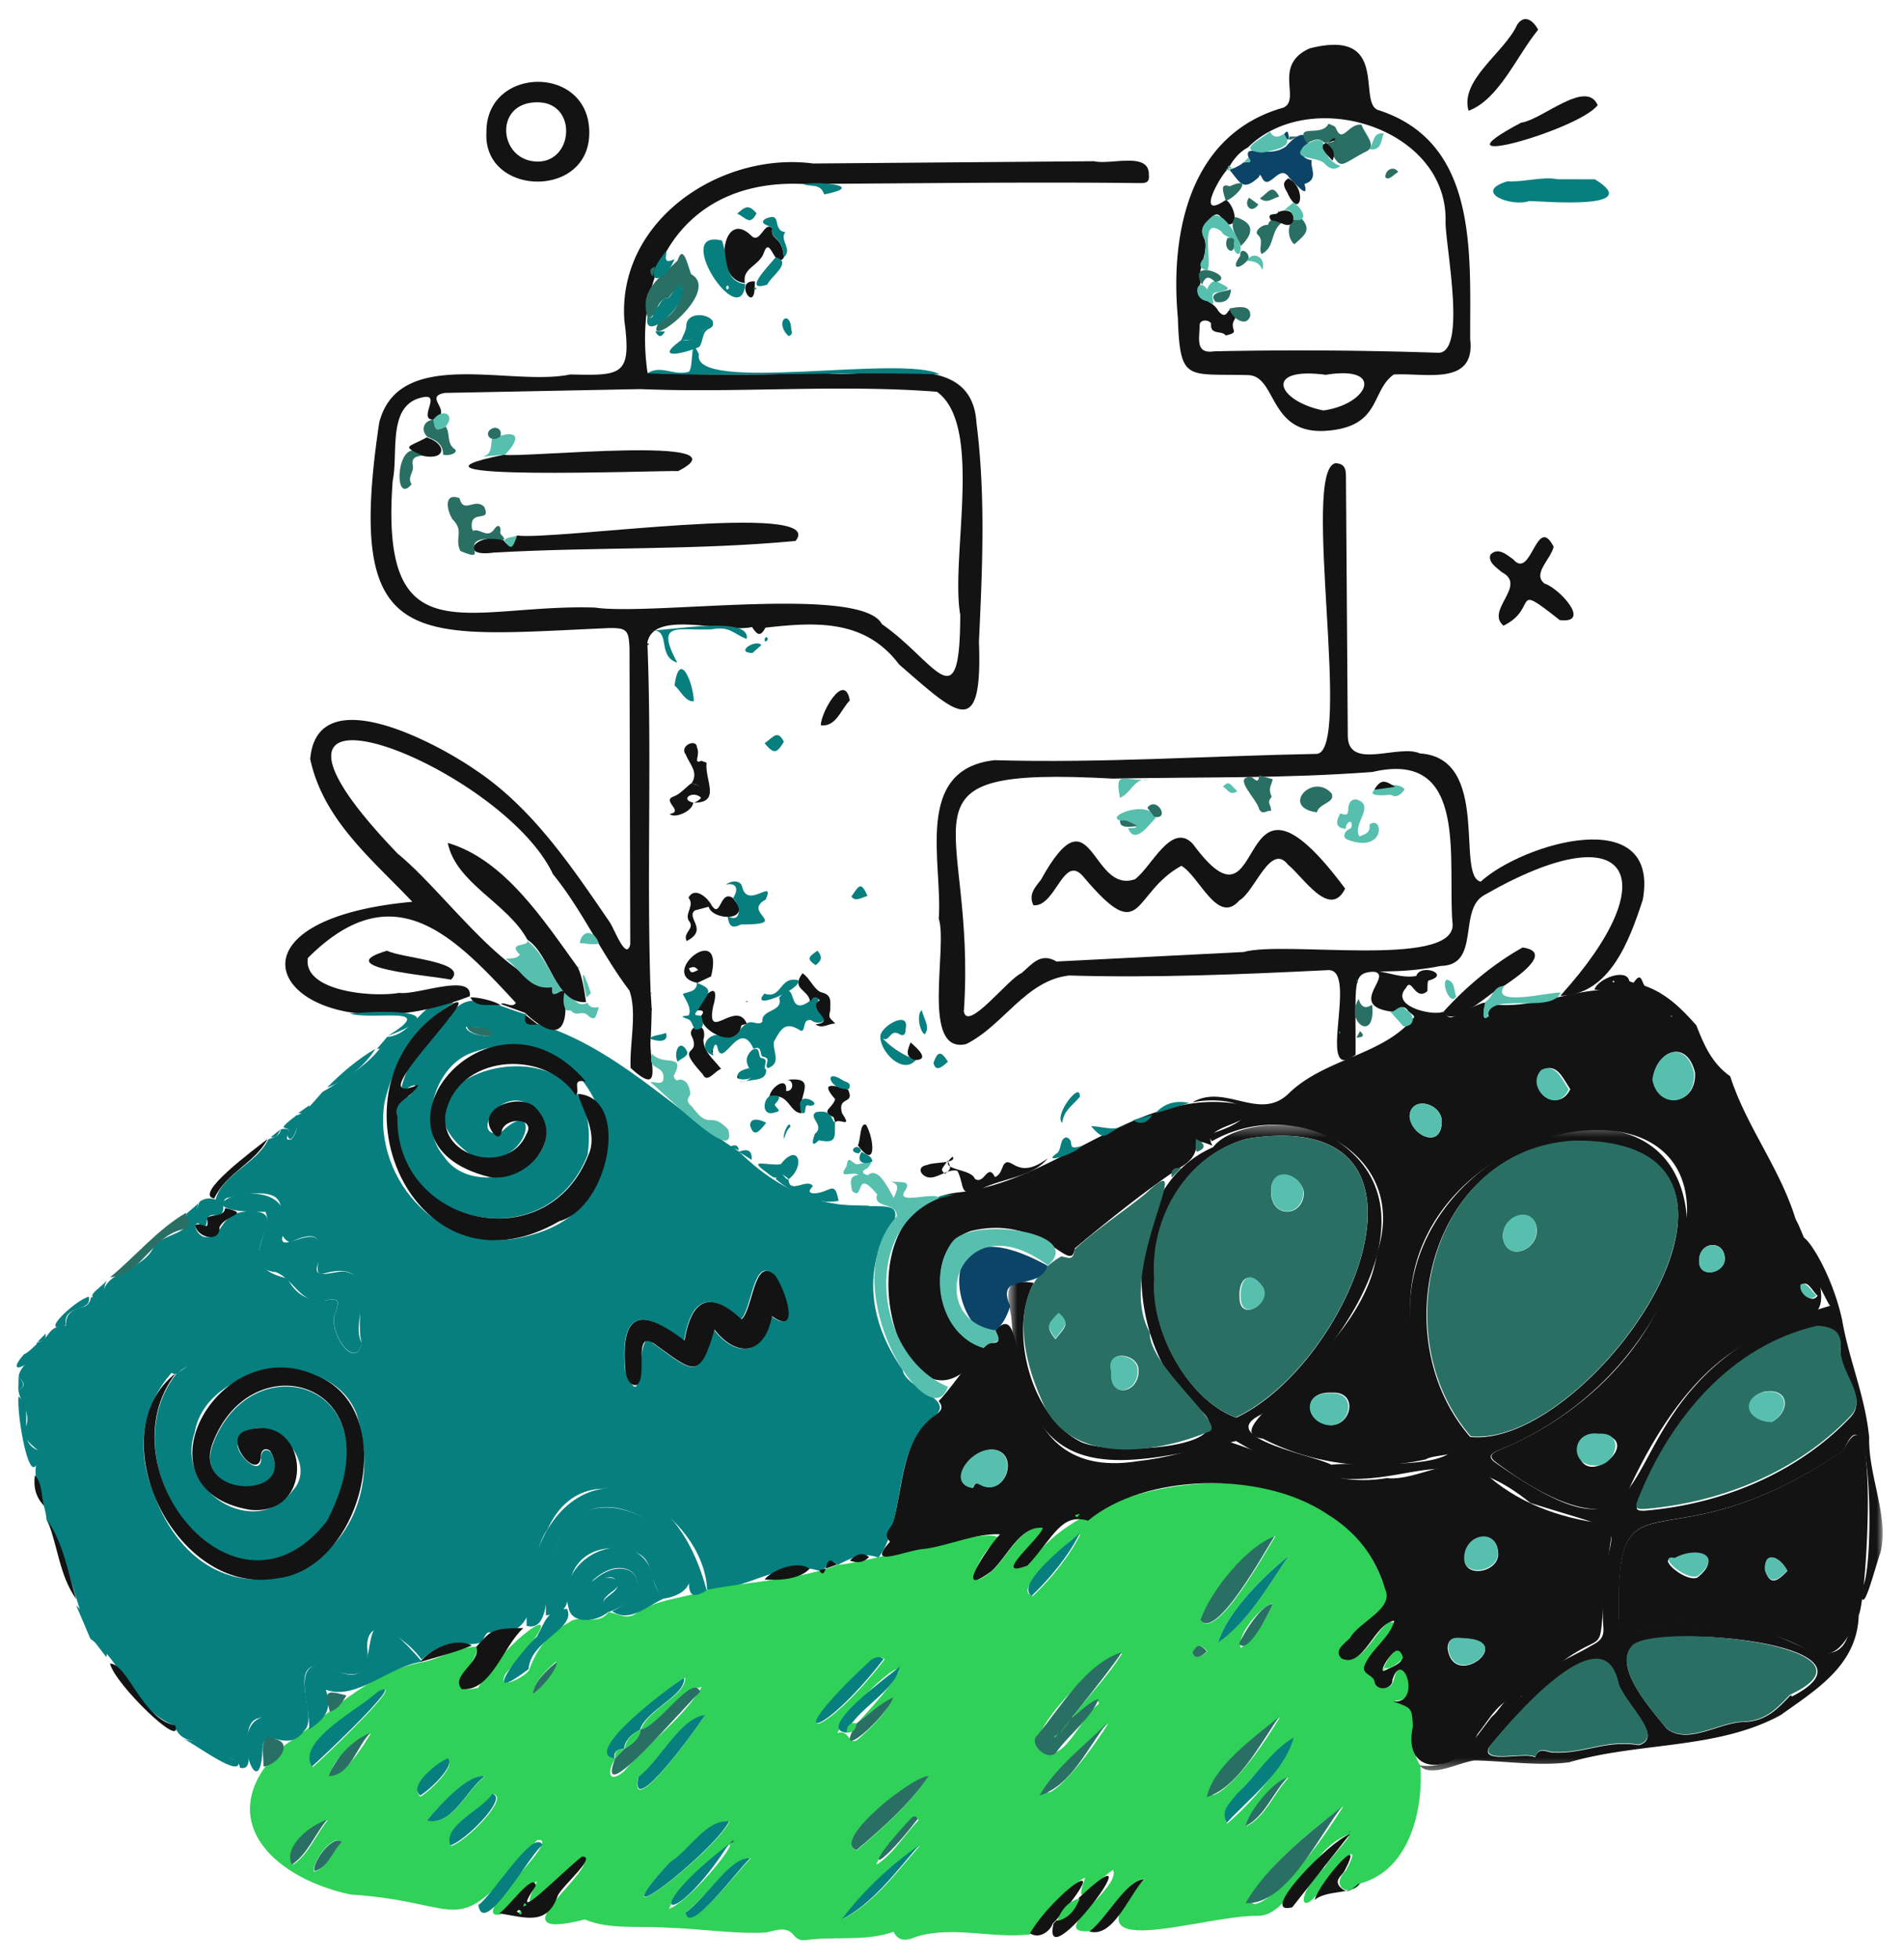 <svg xmlns="http://www.w3.org/2000/svg" width="175" height="180" fill="none" xmlns:v="https://vecta.io/nano"><style><![CDATA[.B{fill:#2a6f64}.C{fill:#57bfae}.D{fill:#077f7f}.E{fill:#131313}.F{fill:#141313}.G{fill:#30d158}.H{fill:#0c4468}]]></style><path d="M42.825 94.32c-.031.608 1.83 1.067 2.411.731-.427-.9-1.595-.518-2.411-.731zm28.05 26.594c2.697 1.948 1.182-2.575.263-3.788-1.936-1.799-1.984 3.13-3.051 4.08-2.937-2.759-4.588-1.845-5.218 1.955-3.991-3.067-5.877-2.648-5.418 2.726 2.031 5.092.749-4.459 2.559-2.49 3.623 2.608 4.234 3.585 5.598-1.248 2.146 2.755 4.631 2.232 5.267-1.235zm-47.404-9.615c3.463.305-2.935 4.878 2.941 6.142.791 1.523 1.957 2.177 3.68 1.992 1.012-.108 1.085-.005.803 1.042-.969 1.526 1.66 5.627 2.364 2.962-.823-2.751 1.624-7.899-3.552-6.425-1.704.517 1.797-5.234-3.051-2.873-2.516-1.069 2.181-5.883-5.597-4.121-1.113.089.144 1.788-1.361 1.607-1.274-.069-.15 1.791-1.479.748-.653.119.094 1.357.741 1.272 1.771.101.926-2.585 4.511-2.346zm-7.278 14.926c8.112-5.361-6.626-.497-2.124 10.853 5.334 14.821 23.116 7.16 18.719-7.16-2.53-6.461-13.878-4.571-14.9 1.716-1.847 5.261 5.547 9.97 9.017 5.299 2.783-2.986-3.272-8.187-5.048-4.391-.301.99 2.111 3.268 2.155 1.454-.081-.663.407-1 .856-.599 2.493 4.375-7.043 4.458-5.348-.594 3.543-9.767 17.268-5.703 10.541 7.056-8.302 10.629-20.689-4.841-13.859-13.647l-.009.013zm-14.481.304c.05-1.16 1.68-1.753 1.678-3.2 1.131-.073.849-1.578 2.693-1.558-.106-1.323.928-1.504 1.773-1.777.98-.677-.211-1.126 1.6-.599-.25-2.605 3.235-2.459 4.513-4.534.658-1.392 2.422-1.251 3.32-2.357-.653-1.598.661-.495 1.028-2.057.394-.36.969-.444 1.498-.237.602-2.343 3.808-3.305 4.852-5.545.544-.207 1-.246 1.158-.928 1.69-.297-.203 1.151.931.941.612-.617.602-1.373.503-2.179.992-.424 1.565-1.294 2.379-2.183 2.087-1.233 4.932-2.852 5.922-5.053 2.619-.141 3.518-4.171 6.169-3.125-3.408 1.894-5.543 5.444-6.393 9.165-1.131 7.28 5.588 14.226 12.979 12.286 13.021-3.01 6.918-21.351-5.064-16.83-3.4 1.31-4.833 6.727-2.469 9.455 2.858 4.389 12.283.734 8.482-4.305-3.121-2.846-6.231 2.807-3.261 2.155 4.148-4.001 2.427 4.189-2.762 2.014-9.925-7.332 12.743-13.851 10.767.023-3.819 9.709-17.796 6.431-17.567-3.478-.071-.683-.069-1.671 1.103-1.907 1.309-1.103.584-1.462-.762-.221.477-2.973 2.455-5.008 4.548-7.001 1.378-2.9 4.409-1.04 7.022-.305-.277 1.083.505.883 1.107.883 6.971 2.099 12.368 7.751 18.464 11.727 10.048 9.88 17.992.256 12.668 9.666-.953 3.68.206 7.31 2.362 10.363.3 1.757 4.598 2.574 3.132 4.111-4.295 2.963-2.67 9.591-5.339 13.153-1.458-.502-2.364-.032-3.768.682-1.108-1.065-.635.551-1.752.512-3.402-1.028-6.5 1.817-10.23 1.78-.289-6.974-11.011-13.744-14.683-5.542-2.482 3.379.522 10.208-5.406 9.442-.272.051-.45.614-.671.942-1.882.497-3.159-.621-5.487 1.555-.959-1.441-4.968-4.755-5.009-1.152.395 2.836-1.5 2.966-3.575 1.85-4.289-1.101-.666 4.828-2.25 5.849-8.373-4.26-3.325 4.021-5.863 3.387-.102-1.063-1.415-.543-1.556-1.709-1.393-.911-3.857-.17-4.44-2.141-3.941-1.597-4.817-6.017-7.727-7.969-1.511-3.567-2.093-7.559-4.043-10.934-.133-1.825-1.545-3.91-.813-5.488 1.122-1.077-1.849-1.216-1.033-3.281.36-1.138-.631-2.115-.753-3.2.835-.363.417-.755.026-1.146z" class="D"/><path d="M110.974 151.705c-.682-.76-.938-.616-1.363.079.287.735.807.422 1.363-.079zm-61.977 3.927c.79-.58 2.062-2.121 2.163-3.003-.799.614-2.166 1.961-2.163 3.003zm-17.649 13.587c-.693-.812-2.698 1.796-2.491 2.729 1.241-.276 1.649-1.866 2.491-2.729zm85.64-21.913c-.846.029-3.386 2.817-2.947 4.092 1.29-1.028 2.327-2.531 2.947-4.092zm-32.55 19.911c-.631-.783-3.697 3.225-3.896 4.101 1.579-.98 2.573-2.796 3.896-4.101zm33.994-3.902c-1.223.266-3.459 2.923-3.879 4.452 1.748-.817 2.542-3.062 3.879-4.452zm-79.785 1.74c.76-.427 3.3-2.79 2.514-3.427-.783.252-3.694 2.526-2.514 3.427zm-8.5 2.14c-1.589.551-3.999 2.435-3.222 4.119 1.445-.945 2.111-2.802 3.222-4.119zm14.445-3.995c-1.493-.311-4.199 2.655-5.352 4.045 2.4.52 3.618-2.803 5.352-4.045zm50.333-16.568c1.663-1.575 3.377-3.664 4.376-5.698-1.399.713-2.303 2.266-3.48 3.321-.421.599-2.223 1.907-.896 2.377zm-53.471 22.959c1.294-.331 5.426-4.448 3.885-4.79-.986 1.509-4.584 2.949-3.885 4.79zm27.559 1.129c-1.853-.168-4.046 3.659-5.948 4.9.249 2.272 4.868-3.927 5.948-4.9zm15.55-1.182c-2.581 1.788-5.221 4.226-7.106 6.76 2.847-1.433 4.998-4.353 7.106-6.76zm-3.249-17.101c-.413-.353-.852-.129-1.2.113-8.937 8.296-4.392 7.168 1.2-.113zm37.16-9.527c-2.117 1.691-5.658 5.082-6.506 7.966 2.698-1.84 4.641-5.229 6.506-7.966zm-5.69 24.628c5.071-4.281 9.606-12.669.912-2.656-.613.864-1.517 1.462-.912 2.656zm-48.018-9.922c-2.321.292-4.103 4.13-6.122 5.699-.852 4.103 5.393-4.491 6.122-5.699zm13.963 12.391c2.296-1.953 4.926-4.309 6.579-6.788-1.281-.176-8.964 5.93-6.579 6.788zm-49.977-7.666c.894-.771 9.018-8.492 6.042-6.898-1.611 1.551-7.51 4.55-6.042 6.898zm38.307 5.002c-2.131-.215-3.717 2.678-5.49 3.757-7.213 7.809 3.948-.8 5.49-3.757zm50.174-26.221c-2.509.891-5.897 4.968-6.866 7.744 1.419 1.942 5.941-6.296 6.866-7.744zm-18.91 16.908c1.503-1.979 3.536-4.049 4.812-6.138-1.815.185-9.161 7.332-7.51 8.913 2.11 1.556 3.737-3.165 5.377-4.271-.112-1.054-2.016 1.214-2.679 1.496zm25.141 7.914c-13.629 10.046-8.595 13.759.057-.077l-.057.077zm-64.571-7.016c.637-1.926 4.209-3.176 4.078-4.812-1.408.826-9.477 6.98-6.398 7.429-.827 1.216-.646 2.391.78 1.186 2.227-2.631 5.442-4.86 7.137-7.737-2.287.286-3.391 3.204-5.596 3.934zm58.729-1.167c-10.389 7.916-6.585 11.043.059-.079l-.059.079zm-38.862.579c8.706-9.423.32-3.521-1.792.882 1.198-.46.987 1.468 2.061.415 3.182-2.814 3.96-4.886-.269-1.297zm23.086.005c-8.865 7.588-5.934 9.275.073-.081l-.073.081zM67.08 169.446c-1.942 1.598-4.676 3.617-5.591 5.92 1.91-.736 5.915-5.636 5.591-5.92zm-33.008-10.225c-5.706 3.248-3.851 6.651.063-.071l-.063.071zm42.946-15.472c1.968.024 15.609-3.997 14.637-2.236-1.539.963-3.584 5.403-.457 2.785 1.438-1.29 2.575-4.153 4.715-3.976-.132.863-4.958 4.834-1.39 3.467 5.657-8.729 27.864-11.819 32.569 1.554 1.692 2.186-1.884 3.402-2.919 5.092-.493.525-1.528 1.131-.799 1.878 1.738.87 2.974-2.408 4.265-3.291 1.844-.226-1.914 2.838-2.086 3.831-.479.905.78.951.863 1.571.087.651.511.578.957.588 1.133.056.452-2.167 1.805-1.647.3 1.316.952 2.767-1.038 2.901 3.25.589.912 3.882 2.405 5.916.291 4.066-.964 9.583-5.481 10.837-1.228 1.416-2.803.179-1.368-1.162 1.711-3.137-.709-.633-1.654.742-2.455 4.151-3.296 1.729-.28-1.057.678-1.172 3.754-4.067 1.273-2.56-2.758 1.58-4.653 7.071-7.402 7.02-5.193-.07-18.153 4.722-10.423-3.411-1.72.143-3.367 3.552-5.024 4.822-4.11.301 2.998-4.042 2.104-5.632-1.51.982-3.852 4.214-2.543.711-1.511.672-3.878 3.626-5.1 5.222-3.554.395-6.921-.81-10.392.193-.629.273-1.609.649-2.128-.439-2.313.837-4.941.468-7.426.69-.69.054-1.196.312-1.761-.397-.679-.851-1.697-.392-2.55-.224-2.841.156-6.059-.358-9.095-.446-2.488-.183-5.323.201-7.539-.751-8.897 2.253 1.544-4.748-.222-5.717-1.897 1.236-6.596 7.049-4.173 2.214-1.338.598-2.229 2.103-3.387 3.043-3.167.499 6.03-7.221 3.383-6.832-7.868 9.643-6.112 5.704-17.171 4.995-7.633-1.662-12.921-7.458-5.984-13.735 4.198-2.813 7.318-6.512 12.549-7.596 1.706-.302 3.451-1.466 5.096-1.427.181 1.542-3.687 4.62.092 3.769 2.572-4.61 10.021-9.668 2.543-1.304-.997 1.798 2.045.18 2.18-.402.703-1.946 1.844-3.369 3.655-4.306.897-.791 2.609.417 3.619-.939.838.123 1.565.705 2.437.181 2.047-1.463 4.416-1.382 6.665-2.241 4.219-.815 8.515-.927 11.981-2.294z" class="G"/><path d="M167.062 119.023c-.445-.31-.836-1.379-1.411-1.034-.205.781.894 1.856 1.411 1.034zm-8.534-3.489c-.142-1.708-2.383-1.447-2.347.287-.047 1.69 2.47 1.152 2.347-.287zm-14.198-15.475c-.685-.99-1.221-2.431-2.551-1.776-1.537 1.541 1.34 4.232 2.551 1.776zm-11.816 3.076c.115-1.772-2.842-2.563-2.949-.59.105 1.764 2.863 3.049 2.949.59zm14.532 28.608c-1.369-.018-1.994.454-1.985 1.498.382 3.941 6.351-1.018 1.985-1.498zm-24.647-3.801c-2.86-.128-2.351 2.836-.072 2.978 1.946.012 2.524-3.133.072-2.978zm33.398-29.374c-.731-3.145-3.531-2.109-3.878.594.514 2.703 3.985 2.449 3.878-.594zm9.458 13.837c7.12 16.476-4.927.297-16.065 25.559-3.205 2.166-8.771-1.435-11.643-3.597-.898-.638-.357-.902.439-1.236 5.856-2.431 11.064-6.764 14.035-12.227 16.043-29.62-37.619-17.52-18.064 11.651.947 1.262-2.176 1.006-2.898 1.515a22.32 22.32 0 0 1-14.993-1.904c-4.927-.657 9.182-7.55 10.485-17.018 3.177-9.391-7.75-14.585-15.16-10.303-.386-.569-.059-.669.443-.868 5.557-1.963 1.106-3.415-2.24-2.704 2.996-1.771 6.101 1.74 8.779-.746 3.361-3.337 8.826-3.541 11.608-7.087.034-.157-.424-.393-.604-.632-.567-.755-.949.271-1.445.132-4.885-.636 1.796-4.286-3.049-3.625 1.916-.542 3.447.663 5.283.348.417-1.201 3.241-.14 1.132.419-.144.129-.06.903-.118.986-1.119.934-1.441-1.347-1.941-.322-1.533 1.691 2.426 2.601 3.37 2.211.411.279.501.753 1.149.351 4.783-2.397 1.574-.535 3.073.103-.284-1.365.929-1.055 1.445-1.075 3.945.033 7.547-2.042 11.513-1.214 1.997-.094 2.584.674 3.821 2.282 1.154-.321 1.354.713 1.716 1.32 3.52 5.864 6.585 11.795 9.929 17.682zM39.845 38.556c-1.458-.001.686-2.329-.861-2.08-3.474.572-2.338 5.111-2.892 7.692-1.216 16.399 6.883 11.285 18.598 11.648 5.198.776 24.476-2.096 26.367 1.521 4.965 3.446 7.183 9.117 7.2-.847-.917-5.335 2.169-17.401-2.144-20.5-9.041-.7-18.189.13-27.265-.245l-17.943.351c-2.108.342.902 1.735-1.059 2.46zm3.334 52.965c-16.062 6.267-25.898-6.776-5.282-8.677-3.763-3.962-8.175-7.521-9.384-13.106.612-7.414 11.63-1.463 15.15.973 5.251 3.478 8.834 8.839 12.343 13.956.459.643 1.547 3.686 1.922 2.08l-.069-27.145c-.06-1.728-.252-1.928-1.91-1.901-17.971.786-24.273 2.368-21.093-18.889 1.834-7.05 12.104-3.266 17.558-4.411 4.762.112 5.641.113 4.973-4.953-.644-9.192 8.844-15.546 17.361-14.427l25.816-.209c1.517.367 5.131-.93 5.028 1.286.089.748-.406.726-.934.722-10.294-.118-20.588.032-30.882.081-10.692-.475-15.66 7.72-14.257 17.37 5.327.157 10.655.224 15.977-.036 4.713.697 13.827-2.402 14.251 4.605.852 6.684.541 13.412.23 20.121.339 9.193-1.998 6.7-7.338 2.083-3.127-4.153-7.608-3.913-12.293-3.379-.489.975-.827.533-1.227-.061-2.652.61-9.057-1.645-9.616 1.439.422 10.55-.08 21.511.298 32.196.049.473.062.957.097 1.432-.012.728-.041 1.774-.083 2.627-.255 2.058 1.283 5.664-1.854 2.814-.108-2.222.616-5.079-.112-7.113-2.594-3.42-4.293-7.333-7.028-10.692-4.728-10.099-32.464-20.809-14.256-1.868 4.087 3.317 9.421 11.046 14.148 12.163.169 1.442.695.123 1.155.505.441 3.396-.455 4.814-3.508 2.049-6.058-6.524-11.76-13.45-20.064-5.146-.478 3.063 5.926 3.641 8.385 3.205 1.629.238 6.77-1.871 6.499.309z" class="E"/><mask id="A" mask-type="alpha" maskUnits="userSpaceOnUse" x="92" y="103" width="82" height="60"><path d="M92.668 103.345h80.367v59.304H92.668v-59.304z" fill="#fff"/></mask><g mask="url(#A)" class="E"><path d="M150.628 160.329c2.512-.737-1.617-4.047-1.914-5.809-1.509-6.21-9.95 3.638-11.87 6.029-.752 1.569 3.398.364 4.25.899.372-1.114 1.204-.353 1.815-.441 2.738.111 4.706-1.175 7.719-.678zm16.441-38.453c-7.981 1.821-13.539 8.592-16.44 15.914-.37.891-.262 1.05.67.982 6.98-.608 13.877-3.43 18.751-8.538 1.804-1.849-1.214-4.209-.867-6.489-.005-1.357-.679-1.731-2.114-1.869zm-60.941-4.452c-.378 4.97 3.161 11.261 7.496 12.813 10.572-4.931 20.385-28.636 1.037-25.638-5.566 1.496-8.928 7.255-8.533 12.825zm38.52-12.56c-13.176.749-17.522 17.954-9.522 27.144 10.994 1.162 31.125-27.367 9.522-27.144zm19.935 50.863l.115.129c9.172-4.713-11.192-6.683-14.501-4.799-2.192 1.878 1.559 5.932 2.95 7.713 1.993 1.631 4.89-.592 7.24-.574 1.925-.1 2.961-1.149 4.196-2.469zm3.513-35.913c-5.654-10.652-.361-5.697 1.211 1.413.633 3.718 2.124 7.017 2.492 10.831-.087 3.523 1.841 7.278 1.041 10.574-.47 1.205-1.779 6.588-1.763 3.293 1.227-.659 1.101-19.348-1.6-12.691-16.858 11.435-21.013.85-20.67 15.524.213 2.55 3.928-.151 5.534.355a42.54 42.54 0 0 1 6.773.701c2.992-.117 7.613 4.589 8.848.125.067-.663.352-1.132.877-1.54-.15 4.587-3.873 6.798-7.16 9.154-5.829 3.195-13.073 2.47-19.47 4.35-2.837.363-5.821-.121-8.69-.176-1.486.201-4.009 1.632-5.03.474 3.429.374 4.755-2.123 6.628-4.493.856-.659 1.196-2.116 2.7-1.838 1.283-2.485 4.202-3.331 6.475-4.703.718-.371 1.143-.704 1.078-1.616-.639-10.779 4.774-7.85-6.706-11.474-9.925-8.049-12.937 2.854-27.051-5.691-12.087 2.856-19.51 4.054-20.666-11.42-.402-2.179-.793-3.586 2.075-3.104-2.341 4.325-.323 12.196 4.203 14.542 2.451 1.418 16.423.727 10.463-3.361-6.503-5.866-6.817-19.892 1.814-23.653 1.71-2.283 8.026-2.799 11.023-.809 10.305 6.405.433 20.222-6.597 25.368-4.407 2.104 4.92 3.759 6.433 4.614 2.664-.32 11.033.636 11.536-1.978-16.868-23.908 21.137-39.96 21.195-19.558-1.931 9.077-8.609 16.623-17.171 20.133-.795.31-1.334.621-.438 1.234 18.588 13.073 7.327-7.645 30.73-14.433l-.117-.147z"/></g><path d="M102.291 71.529c-21.128-1.142-12.473 3.516-13.702 21.404.352 1.892 4.111-3.064 5.306-3.535.922-.773 1.729-1.951 3.212-1.065l17.197-.873c3.685-1.063 19.152 1.495 19.213-2.469-.54-5.74 1.637-16.191-7.386-14.069-8.374.615-15.303.439-23.839.606zm22.301 25.372c-3.799 2.893.377-7.981-2.547-7.776-7.92.39-15.853.724-23.783.493-4.004.449-6.052 4.632-9.476 6.305-4.193.923-1.648-8.91-2.504-11.537.386-5.055-2.384-13.706 5.123-14.549 9.848.287 19.688-.394 29.531-.577 3.479.197-1.409-26.102 1.816-26.71.698.038.959.376.955 1.133l.171 23.96c.072 3.157 4.677.686 6.634 1.573 6.572.425 3.26 11.28 5.584 11.779 3.845-3.515 16.49-7.278 14.897 1.659-1.231 3.766-3.05 8.766-7.583 8.829 9.85-10.857 6.543-17.004-6.968-9.265-2.482 1.329-.305 6.439-3.997 6.519-8.766 1.692-7.807-2.412-7.853 8.164z" class="F"/><path d="M164.273 144.335c-.767-1.473-2.171-1.835-2.026-.036.461 1.354 1.065 1.025 2.026.036zm-10.387-1.07c-1.781-.357.971 2.124 2.108 1.67 2.402-1.893-.016-2.809-2.108-1.67zm16.922 5.177c-2.835 6.563-4.257 1.971-9.72 1.42-2.226-.415-4.507-.65-6.77-.704-1.607-.494-5.321 2.189-5.532-.354-.357-14.708 3.847-4.121 20.66-15.575 3.366-6.918 2.13 14.071 1.362 15.213zm-48.95-114.009c-5.787-.772-4.479 2.408-.235 3.275 4.131-.547 5.756-4.177.235-3.275zm-8.936-18.972c-.771.648-3.123 4.869-.257 2.906.569.233 1.347 2.184.281 2.258-.609-.119-.769-1.382-1.479-.746-.508.491-1.346.998-.757 2.069.434 1.328-.698 2.624-.355 4.047-.815 1.64.973 1.357 1.609 2.548 1.043 1.31.852-1.311 1.578.687-.74 1.107.635 1.258-.892 1.585-.319-.498-1.453.015-1.333-1.076-.117-.33-.941-.467-1.051.066-.01 1.272-.456 2.746 1.345 2.469a375.39 375.39 0 0 1 20.633.137c2.616-.117.561-10.083.621-12.091.185-8.557-12.426-12.488-18.185-6.756l.019-.014c-.769.391-1.401 1.155-1.777 1.913zm-4.662 13.736c-.728-7.861 1.103-16.895 9.712-19.313 1.631-.768-1.039-3.892 2.401-5.439 7.525-1.916 4.278 5.146 6.363 5.685 9.172 2.989 8.366 13.19 8.391 21.021.518 4.379-4.18 3.075-7.023 3.254-2.092 1.477-1.164 4.685-5.923 5.146-5.687.587-4.732-5.077-7.506-5.091-5.571-.155-6.222.692-6.415-5.261zm3.188 76.054c-2.646-1.031-.344.384-2.839 1.924-2.823 1.799-6.899 5.06-9.821 7.508-.349 2.646-2.855-3.175-9.509-1.605-4.584 1.457-3.222 9.59 1.191 10.724-7.145 11.368-14.513-13.092-2.234-14.274 9.318-1.154 16.548-9.895 25.927-8.035 2.144 1.896-4.035 1.687-2.715 3.758zM49.383 9.399c-4.113-.006-3.548 5.551.164 5.443 3.223-.14 3.468-5.457-.164-5.443zm-4.673 2.747c-.057-6.169 9.701-6.267 9.446.283-.234 5.906-9.796 5.521-9.446-.283z" class="E"/><path d="M86.331 110.083c-7.285 2.868-5.898 14.534.794 17.315-1.652 4.948-10.763-9.098-4.69-15.668-.02-1.328-2.26-.695-1.811-2.003-2.108-2.542-1.144.713-2.312-.321-.116-.772-.32-1.342.602-1.481-.646-.369-1.993.512-1.103-.789.174-1.345.575.116 1.221-.225.732-.097 1.457-.485.703.41-.523.228-.599.448.012.656.902-.832 1.759.917 2.396 2.072.286-.704.677-1.227-.332-1.536.805.197 2.016-.187 1.393.849-1.048 1.433 2.855.024 3.127.721z" class="C"/><path d="M142.797 50.225c-.269 1.182-1.987 2.481-.835 3.388 1.296.38 4.397 3.703 1.4 3.356-4.586-3.616-1.865-1.114-5.173.511-1.703-1.424 2.226-3.688-.151-4.911-.451-.392-1.34-.956-1.036-1.629.692-.692 1.46.01 2.076.438 1.68 1.988 2.135-4.24 3.719-1.152zm5.589 39.956c-.052-.099-.13-.115-.167-.005.03.111.108.1.167.005zm-1.838.73c.312-1.006 2.928-2.009 3.2-.802 0 .056.394.187.414.157.692-1.047.722-.064.993.293 1.974.696 3.354 2.049 4.757 3.633.707 1.82 1.434 3.503 3.114 4.683 1.504 4.734 4.778 8.671 6.148 13.593-3.354-5.888-6.427-11.82-9.957-17.685-.313-.963-.865-1.351-1.929-1.491-1.45-2.904-4.155-1.869-6.74-2.383z" class="E"/><path d="M69.261 96.358c-1.297-2.885-2.753 1.744-3.276.041-.19-1.084-.627.191-.408.58-1.348-.483-.758-1.919.427-1.903 2.33.507 1.315-.239 2.712-1.097.43-.252 1.068.29 1.36-.139-.117-1.172 1.961-.817 1.532-2.188 2.006-2.242.316 2.546 3.357-.116.827.337-.629.814.506 1.543.847.994-.516 1.039-.918.641-.861-.155-.439 1-.934.981-1.424-.912-1.804-.264-2.486.999-.133.909.732 1.949-.546 2.43-.432-.22.398-.935-.435-1.041-.388-.05-.022-1.151-.89-.731zm73.874-79.892l3.46.009c4.591 2.817-4.487 2.036-6.036 1.992-1.622.58-5.258-.815-2.03-1.806 1.456.088 3.383-.478 4.606-.194z" class="D"/><path d="M141.375 2.729c-1.976 2.408-3.599 6.404-6.396 7.448-.828-2.845 3.312-5.351 4.463-7.899.661-1.004 1.462-.415 1.933.451z" class="E"/><path d="M146.844 9.657c-1.678 2.278-15.858 6.275-7.033 1.611 1.94-.26 5.978-4.038 7.033-1.611z" class="F"/><path d="M59.527 29.175c-.832-2.608 1.212-3.695 2.75-5.245.501-1.539.883.27 1.244 1.258 2.998 1.647-4.837 7.511-2.889 4.29 2.038-.438 3.041-5.196.786-2.075-1.095-.107-1.133 2.048-1.89 1.772z" class="B"/><path d="M59.778 99.42c.414-.092 1.181.377 1.207-.395.05-1.275-1.554-.63-1.052-2.225.98 1.198 3.148-.106 1.998 2.019-.029.126.153.412.275.435.94-.377 1.304.89 1.21 1.354-.475.621.019.85.268 1.162 1.613 2.157 1.542.194 3.248 1.997.938 3.571-5.9-3.363-7.155-4.348z" class="C"/><path d="M72.047 23.663c-.89 1.188-1.251-2.267-1.872-.354-.464 1.139-1.971 1.323-1.716 2.685-2.975-.246-2.157-7.065.611-4.327.816.799 1.177-1.429 1.913-.696-.191 1.23.899.558 1.064 2.692zM47.873 175.561c-.161-.146-.252-.104-.367.06.193.118.317.228.367-.06zm-1.99.213c.81-.477 3.211-3.898 3.358-2.522-2.832 4.172 2.717-1.556 4.25-2.689 1.474-.06-1.857 2.714-2.229 3.599-.976 2.782-2.925 2.001-5.379 1.612zm41.208-69.164c-.424.771-.776.77-.229 1.228.494-.422.62-.483.229-1.228zm9.199-.188c-1.348 1.708-4.153 1.814-6.094 2.799-2.133.777-1.449-.08-2.183-1.649-.729-.239-1.628.517-2.378.599-.865.115-1.599-.981-.377-1.155.506-.282 2.731-.101 2.3-.756-1.612 1.317 1.694 1.006 2.038 2.031.89.614 1.16-1.521 1.858-.152.489-.208.584-.674.78-1.119.724-1.016 1.18 1.544 4.055-.598z" class="E"/><path d="M86.386 34.393c-8.974-.292-17.932.249-26.903-.087 1.305-.839 2.35.25 3.827-.149.498-.484.057-3.551.926-1.614-.7 3.651 18.684-.007 22.15 1.851zM27.997 158.937c-1.546 2.359-3.739-.6-3.867 1.693-.236 7.252-4.913-7.063 3.867-1.693zM66.9 26.223c-.214.107-.183.216-.075.39.211-.105.183-.211.075-.39zm-.54-4.122c.546 1.41.073 3.76 2.14 3.988-.414 4.586-6.821-5.158-2.14-3.988zM43.962 175.012c1.343-.905 5.063-7.123 5.913-5.517-1.087.689-5.417 8.639-5.913 5.517zm23.414-92.504c.504-.754.389-1.455-.65-1.244.442-.361 1.391-.476 1.508.283.517 1.975 3.032-.95 2.148 1.088-2.306 1.243 2.485 2.305-2.289 2.296-.912.473-1.123.012-1.206-.766 1.273.697 1.223-.951.488-1.657z" class="D"/><path d="M124.08 168.492l-5.306 6.728c-3.318.849 3.442-6.094 5.306-6.728zM67.326 82.475c2.021 2.228-1.837 2.141-2.189.827l-1.268.337c-.867.682 1.308 1.76-.76 2.813-.394-.809.842-1.135.189-1.88-.38-.687.58-1.378-.019-2.109.557-1.035 1.741-.046 2.145.741.837 1.209.737-1.457 1.901-.729zm31.826 91.885c7.805-7.293-3.586 7.89-2.319 2.347.029-.02.245-.249.281-.282 1.106-.263 1.658-1.087 2.048-2.076l-.01.011zM68.648 94.057c-.178.057-.501.092-.514.175-.449 2.29-3.785.467-3.719-.881.463-.547.033-.529-.35-.54.615-1.569 2.239-2.917 1.467-.291-.628 3.33 2.155-.777 3.116 1.538zm52.18 80.496c.452-1.656 4.783-6.542 2.763-2.701-.274.5-1.066.903-.337 1.588.771.724 1.175-.166 1.713-.428-.575 1.085-2.998.551-4.139 1.541z" class="E"/><path d="M17.071 111.434c.165.475.576 1.176-.062 1.461-3.087.544-3.836 4.147-6.898 4.452 2.345-1.931 4.336-4.367 6.96-5.913z" class="B"/><g class="E"><path d="M64.462 69.896l.479.169c-.193 1.574 1.382 3.684-1.161 3.675 1.269-.459.958-1.705-.239-1.744.724-1.048-.184-1.813-.495-2.645-.682-.856.992-1.55 1.015-.68.338.697-.411 1.567.401 1.225zm10.5 24.212c2.095-.265-.957-1.386.381-2.211-.391-.513-.566-.245-.88.125-.153-1.146-1.82-1.127-.701-2.613.665.416 1.073 1.55 1.728 1.756 1.071.243.781.972.827 1.61-.188.815-.079.68.462 1.259-.608-.028-1.191.529-1.815.075zm25.171 83.334c1.655-1.267 3.31-4.667 5.026-4.811-1.431 1.54-2.842 5.437-5.026 4.811zm-5.469.172c2.159-3.674 8.262-8.121 2.405-1.213l-.298.291c-.235.72-1.233 1.476-2.107.922zM64.646 95.435c-.006 1.174.885 1.814 1.636 2.762-.584.169-1.284 1.399-1.702.485-2.613-2.875-.214-1.507-.939-3.367-.684-1.033 1.433-1.735 1.031.15l-.026-.031zm6.071 5.319c.131-.917 1.7-1.971 1.535-.532.703.093.758-.991.111-1.015 2.943-.353.847 1.599 1.316 3.062-1.169-.018-1.092-1.922-2.962-1.515zm-60.606 52.069c1.653.065 2.947 5.09 5.997 5.691.762 2.329-5.596-3.84-5.997-5.691zm54.058-63.709c-.341-.378-.471-.281-.852-.163.194.543.35.391.852.163zm-.071 1.181c-3.782-.741 2.594-5.886 1.258-.594l-1.258.594z"/><path d="M63.524 71.966c.704.182 1.481.312.966 1.372-.725-.819-2.134.111-.717.414l-.059.003c-.096.823-1.774 1.469-2.161 1.02 1.371-.225-.775-1.2.348-1.598.606-.215 1.086-.796 1.623-1.212z"/></g><path d="M76.743 103.169c.002 1.399.129 1.905-1.48 1.589-.741.732-.6.065-.372-.582.993-.814-.697-1.521.122-2.012 1.634-.267 1.308.799 1.765.982l-.034.023zm.33 7.161c-2.108.354-4.239-.706-5.765-2.007.404-1.393.778.161 1.169.012.055 1.456 1.711-.14 2.231.618-.149.256-.609.59.058.68 1.55-.018 1.942-1.364 2.308.697z" class="D"/><path d="M76.629 102.651c-1.24-.66-.193-.695.135-1.67-1.344-1.527-.398-1.366 1.171-.902.707 1.463-1.009.536-.541 2.194 1.021 1.531-.332.315-.666.883.071-.12-.085-.348-.099-.505zm-52.032 1.983c-1.189 2.251-3.772 3.058-4.906 5.469-1.968-.345 3.633-4.469 4.906-5.469zm53.511-40.288c-.805.802-1.255 2.462-2.66 2.285-.042-1.112 2.162-5.021 2.66-2.285z" class="E"/><path d="M59.63 57.927c1.836.035 9.42-1.434 9 .773-1.253-.475-1.526-1.201-3.208-.882-3.031.168-5.279-.876-3.173 3.062-2.001-.638-.395-3.271-2.619-2.953zm4.421 32.369c1.723.664 1.014.887.068 2.533-.631.659.288.335.356.551.172.739.304 1.182-.616 1.203-.189-.323-.309-.848-.578-.938-1.212-.409-.043-.242.042-.403.253-.658-.3-1.353-.567-1.939.585-.219 1.307-.204 1.295-1.007zM1.706 128.285c1.632 1.416-.34 3.958 1.666 4.898.641.309.722.478.13.971-.784 2.754-1.99-4.235-1.796-5.869zm15.205 31.486c1.155.349 2.647.25 3.632.887.18.708.671.98 1.363 1.078.444 1.856-4.032-1.566-4.995-1.965zm55.59-51.441c-1.611-1.413-.442.76-2.036-.62-1.891-1.34.082-.592 1.289-.752 1.6-2.053 2.315.121.746 1.372zM59.512 29.169c.811.21.373-.693.8-.886.414-.187.375-.955 1.105-.881.264-.173.626-1.041 1.063-1.26 1.392 1.344-3.411 5.614-2.969 3.027z" class="D"/><path d="M4.346 139.667c1.49 2.117 1.911 4.815 2.661 7.244-1.562-2.19-1.66-4.82-2.661-7.244z" class="E"/><g class="D"><path d="M61.996 62.982c.457-3.418 1.746-.197 1.774 1.438-.792.106-1.308-1.135-1.774-1.438zm7.139 33.472c.841-.429.487.697.863.748.808.109.003.84.422 1.065.062 1.212-1.537.777-2.216 1.194 2.204-.768-.657-1.524.931-3.007zm-36.999-3.33c3.251-.344 9.964-.371 3.498 2.05 4.702-2.892-1.114-1.406-3.498-2.05zm30.451-61.808c.177-.495.524-1.001.495-1.484.122-1.146 1.932-1.086 2.436-.324.22 1.017-1.038.418-1.199 1.339-.392.486-1.177.31-1.732.469z"/><path d="M72.039 23.629c-.157-2.111-1.241-1.457-1.059-2.687-.224-.212-1.348-.388-.602-.853 1.606-.679.517 1.081 1.801 1.239-.575.736.719 1.583-.14 2.302zm8.879 71.614c-.083-.898 2.721-2.558 2.325-.711-.004.089.01.835-.594.461-.943-.538-.863 1.041-1.731.25zm-46.417 1.113c-.979 1.607-2.801 3-4.435 3.548 1.355-1.351 2.78-2.589 4.435-3.548zm28.093-65.097c1.709.165 1.539-1.09 2.802-1.126-.948.187-.696 1.197-1.126 1.737-1.401.617-4.255 1.261-1.676-.611z"/></g><path d="M78.847 105.225c.266-.475.175-2.142.753-1.897.77 1.322.993 4.252-.753 1.897z" class="E"/><g class="D"><path d="M80.921 95.174c.903.999 1.844 1.626 3.248 2.218-1.237 1.407-3.358-.868-3.248-2.218zm-9.623-71.545c1.601.462-.467 1.768-.777 2.516-2.348.767.151-1.738.777-2.516zm28.096 81.66c-.54.722-3.849 1.737-2.208.627.406-.35.202-1.357.844-1.43.886.339-.177 1.251 1.364.803zM73.331 90.045c.587.716-4.573 2.969-3.081 1.235 1.621.558 1.377-1.616 3.081-1.235zM8.156 119.12c.366 1.479-2.457.674-2.091 2.607-2.655 1.036.78-2.235 2.091-2.607zm89.473-15.964c-.801-.703 1.733-3.957 1.613-2.384-.67.819-1.456 1.195-1.613 2.384zm-25.582-35.01c-.702 1.162-.945 1.094-1.774.138.78-.524 1.182-1.322 1.774-.138zm-10.051-44.34c-.998 2.526-3.332 2.342-.74-.768.001.485-.356 1.305.74.768z"/><path d="M103.533 103.304c-2.193.831-1.819 1.762-3.252.158 1.174.015 2.119.539 3.252-.158zM73.821 16.907c1.705-.268 5.81.184 1.933.957-.349-1.089-1.3-.644-1.933-.957zm-70.365 106.5c.115 1.874-3.323 3.358-1.256 1.012.481-.208.842-.666 1.256-1.012zm83.669-25.87c-.548.499-1.122.988-1.33.102.389-1.066.682-1.136 1.33-.102zm-59.813 4.88c.395.653-.569 3.117-.899 1.87.716-1.262-1.698.096.899-1.87zm43.472-1.75c.78-.083 1.12.027.497.709-.34.288.863.658-.066.821-1.177.42-1.168-1.107-.432-1.53zm7.245-.629c-1.766.203-2.425-1.975-.641-.839.265.221.95.194.641.839z"/></g><path d="M84.137 97.391c-.985-.271-.748-.893-.438-1.626.459.426 1.864 1.57.438 1.626z" class="E"/><path d="M70.421 103.153c-.608.767-1.144 1.44-1.478.217.023-.816 1.074-.467 1.478-.217zM7.007 147.502c.992.792.946 2.043 1.33 3.104l-1.33-3.104zm2.808-29.86c-.307.546-.258 1.173-.33 1.774-2.025-.169-.483-.867.33-1.774zm99.483-16.318l-3.104.945c.862-.964 1.921-1.186 3.104-.945zm-29.416 9.446c-.609 1.149-1.747.037-2.661-.075l2.661.075zm-4.744-23.431c.47.581.398.891-.177 1.33-.839-.582-.666-.763.177-1.33zm9.597 5.47c.123.741.817 1.537.246 2.217-.524-.362-.724-1.969-.246-2.217zm-21.559 3.835c.04.444-.592.59-.892.895-.436-.826.218-2.302.892-.895zm16.558-14.333c-.492.132-1.161.573-1.478.046.685-.974.856-1.462 1.478-.046zm-10.2-62.712c-.614 1.191-.971.394-1.774.029.693-.616 1.03-.908 1.774-.029zm2.944 11.273c-1.41-1.335.193-2.607.255-.524.131.224.012.474-.255.524z" class="D"/><path d="M3.209 135.528c.703.761.56 1.878.841 2.809-.778-.806-.994-1.759-.841-2.809z" class="E"/><path d="M59.778 95.429c.018-.337 1.065-.319 1.421-.551.328.955-.843.798-1.421.551zm19.412 10.388c.392.26.955.354.988.893-.871.371-1.525-.009-.988-.893zM68.785 98.13c1.184.745-.235 1.274-1.021.924-.057-.672.553-.747 1.021-.924zm4.915 4.116c-.935-2.414 2.258-.767.739-.653-.712-.313-.148.853-.739.653zm32.198.171c-.418.711-.976.979-1.774.49l1.774-.49z" class="D"/><path d="M69.387 25.853l-.025.503c-.014 2.509-1.949-.67.025-.503z" class="E"/><path d="M69.157 59.993c-1.68-.048.334-1.322.821-.73l-.821.73zm-.072 46.563l-1.177-.746c.738-.278 1.243-.201 1.177.746zM8.633 150.754c.567.357 1.378.538 1.14 1.478l-1.14-1.478zm19.808-49.224c-.082.577-.475.762-1.035.737l1.035-.737zm-10.2 9.017c-.151.646-.446 1.112-1.183 1.024l1.183-1.024zm53.824-5.913c-.135-.66.561-1.807.574-1.116-.35.38-.341.405-.574 1.116zM1.709 126.511c.359.404.741.808-.024 1.183l.024-1.183zm33.827-31.189c-.008.601-.185 1.051-.887 1.034l.887-1.034zm50.702 14.781c.07-.439 1.279-.258 1.774-.443l-1.774.443z" class="D"/><path d="M29.623 100.347l-.887 1.035.887-1.035z" class="E"/><path d="M4.19 122.52c.061.54-.216.753-.731.739l.731-.739zm63.718-16.851l-1.035-.38c.346.127.905-.414 1.035.38zm11.235.061l-.215.235c-1.181-.14-.034-1.099.215-.235zM60.222 30.429l.887.027c-.322.614-.614.502-.887-.027zM25.78 103.747c-.2.352-.285.84-.887.721l.887-.721z" class="D"/><path d="M68.795 91.967c-.09.074-.187.065-.296.04.097-.026.195-.039.296-.04z" class="E"/><path d="M104.523 177.118l-.054-.052-.005.148.059-.096z" class="D"/><path d="M100.724 104.93c-.024.521-.257.235-.591.035l.591-.035z" class="E"/><path d="M70.424 58.514c.264.2.121.284-.064.444-.15-.18-.092-.299.064-.444zm-48.34 103.918l.591.295-.591-.295zM87.125 34.715l-.296-.148.296.148zm-17.714-8.13c-.272-.111-.21-.126.099-.148.053.063.017.117-.099.148zm53.733 68.145a.23.23 0 0 1-.036.296c-.025-.12-.12-.237.036-.296zM18.537 110.251c-.021.096-.07.145-.148.148l.148-.148z" class="D"/><path d="M59.541 59.251l-.054-.096c.096-.158.229.126.054.096z" class="E"/><path d="M74.708 93.843l.296.296-.296-.296z" class="D"/><path d="M65.498 96.652c-.178-.066-.098-.233.046-.094l-.046.094zm57.587 0c.073.125.187.216.027.296-.079-.086-.088-.185-.027-.296zm-55.226 2.223l.05.086c-.052.181-.273-.139-.05-.086zm-8.002-6.066c-.102-.047-.093-.087-.014-.148.105.051.103.083.014.148z" class="E"/><path d="M4.282 139.396l.029.099c-.076-.032-.116-.037-.029-.099z" class="B"/><g class="E"><path d="M68.203 99.376c-.058.025-.108.067-.147-.013.047 0 .158.058.147.013zm-8.393-8.078c-.033-.124.011-.079.096-.05l-.096.05zm58.948 83.994l.296-.296-.296.296zm-.295-.06l.295-.028-.295.028zM65.272 89.738l.099.083c-.035-.024-.065-.095-.099-.083zm32.939 87.771l.443-.148-.443.148zm36.321-26.972c-.597-.036-1.438-.245-1.485.884.528 3.993 6.451-.721 1.485-.884zm3.158-7.976c-.205-2.24-3.161-1.541-3.084.718.079 1.804 3.354 1.099 3.084-.718zm-46.155-9.353c-2.187-.407-4.602 3.03-2.091 3.464.257-.678.552-.335.988-.162 2.046.727 3.168-2.81 1.103-3.302zm35.705 20.276c.708-.381 2.385-.861 1.217-1.738-.554-.153-1.807 1.922-1.217 1.738zm-40.966-24.763c1.454-1.532 2.818-3.866 4.639-5.366 1.329.16.769-.575.57-1.146 3.759-3.997-.537 14.21 13.092 12.026 2.632-.307 5.127-.934 7.535-2.032 5.003 1.384 9.706 4.547 15.353 3.589 2.882.302 6.416-2.475 8.879-.6 2.969 2.833 7.086 4.322 11.062 4.772.622.101.878.295.729.929-2.186 15.475 1.5 5.575-8.358 14.993-1.899.006-2.916 2.139-3.967 3.414-1.623 3.597-6.985 4.188-5.953-.666-.073-1.713-.049-1.714-1.803-2.326 2.686.257.863-5.005-.072-1.982.06.891-1.537 1.094-1.651.138-.083-.621-1.341-.666-.863-1.572.647-1.465 2.311-2.463 2.684-3.993-1.87.232-2.823 4.45-4.861 3.453-.729-.748.306-1.354.798-1.88.805-1.472 4.038-2.655 3.238-4.444-.928-3.073-2.643-5.266-5.369-6.951-6.038-4.03-16.804-3.673-21.953.627-2.427-.723-3.098 1.384-5.543 4.119-3.53 1.322 1.201-2.535 1.39-3.468-2.137-.185-3.279 2.695-4.713 3.976-3.736 2.79-.255-2.311.776-3.379-2.291-.092-4.572 1.001-6.859 1.33-1.727.079-5.605 1.943-3.253-.645-.769-.796.181-1.265.325-1.883.892-3.32.79-7.767 3.942-9.818.505-.361.628-.725.207-1.215zm-70.095-2.584c-6.826 8.787 5.555 24.22 13.855 13.616 6.724-12.74-7.003-16.778-10.54-7.04-1.69 5.042 7.837 4.956 5.348.592-.449-.399-.937-.063-.857.598-.324 2.158-3.511-1.617-1.51-2.435 5.916-2.031 6.759 7.874.509 7.238-10.928-1.818-3-16.396 5.978-12.387 7.959 3.022 4.49 17.818-3.563 18.694-9.428 1.633-16.407-13.376-9.22-18.876zm25.637-34.021c2.4-.837-9.089 9.966-3.354 7.533-.594 1.282-2.425 1.449-1.931 2.968-.227 9.922 13.741 13.21 17.557 3.482.865-1.937-.471-4.005-.992-5.607 4.912.317 2.863 10.439-1.689 11.699-13.719 7.945-22.447-13.258-9.591-20.075z"/><path d="M52.913 100.618c-2.971-4.439-11.021-3.657-11.986 1.828-.397 4.06 5.909 5.446 7.452 1.749.95-1.543-2.125-1.633-2.289-.157-.16.546-.485.422-.778.039-1.765-2.4 2.778-3.812 4.024-2.193 2.573 2.794-.968 6.768-4.327 6.252-12.966-3.159-.012-19.148 8.857-8.759-1.437-.364-.459.825-.952 1.241zm18.046 20.297c-.65 3.454-3.125 3.969-5.289 1.229-1.366 4.812-1.993 3.835-5.622 1.242-1.903-1.147-.464 3.173-1.523 3.852-.738.135-.982-.837-1.047-1.374-.451-5.358 1.424-5.762 5.441-2.713.632-3.783 2.294-4.691 5.24-1.945 1.08-.951 1.111-5.848 3.064-4.062.926 1.205 2.442 5.712-.264 3.771z"/></g><path d="M24.393 111.326c-10.625.178 3.892-5.157 1.547 2.386-.269 1.74 4.752-2.696 3.196 2.678-.301 1.324 2.011.16 2.753.471 2.953.798.22 4.617 1.385 6.555-.705 2.662-3.345-1.434-2.371-2.955.283-1.045.209-1.148-.806-1.039-2.496.591-2.902-1.788-4.714-2.546-3.497-.37-.145-4.057-.991-5.55zm40.559 34.78c-2.601 1.598-1-1.719-2.177-3.077-1.959-3.513-7.78-6.825-10.626-2.579-2.684 2.287-.807 9.642-3.744 8.924-.397-14.941 12.78-17.453 16.547-3.268zm-26.164 6.546c-3.087.471-6.032 3.596-8.839 2.586.613 1.792-.049 2.668-1.553 3.646.237-1.97-1.901-6.698 1.824-5.803 6.634 4.038.606-9.574 8.568-.429z" class="D"/><path d="M48.101 149.572c-1.839 1.618-2.97 5.894-5.67 5.602-1.082-1.285 1.841-2.433 1.347-3.893 1.308-1.34 1.178-1.731 4.324-1.709zM20.683 110.99c2.522.574.013.548-.514 1.771.068 1.448-2.077.948-2.224-.206.674-.381 1.305.778 1.087-.644.351-.41 1.603-.071 1.651-.921zm17.957 41.686c.868-1.176 3.182-2.307 4.73-1.504-1.528.634-3.141 1.035-4.73 1.504zm35.772-8.555c-.925.996-2.903 1.085-4.139.983.842-1.007 3.132-1.745 4.139-.983z" class="E"/><path d="M16.303 126.201c-2.001.264 1.771-3.022 2.973-2.008-.797.922-2.158 1.138-2.982 2.021l.009-.013z" class="D"/><path d="M42.927 94.287c.801.224 1.945-.178 2.365.767-.569.353-2.395-.128-2.365-.767z" class="B"/><g class="E"><path d="M43.223 91.628c.766-.035 2.378.373 2.809.737-.981-.158-2.224.298-2.809-.737z"/><path d="M47.465 92.07l.931 1.035-2.365-.866c.39-.253 1.046.483 1.434-.168zm32.417 50.966c-.525.554-1.131.564-1.774.331.704-.679 1.143-.76 1.774-.331zM48.305 93.252l1.126.873c-.611-.004-1.401.208-1.126-.873zm28.62 50.485l-1.035.365c.209-.874.39-.943 1.035-.365z"/><path d="M75.891 144.102c-.133.413-.294.673-.591.157l.591-.157zm-31.596 6.8c.217.634.14.695-.481.477l.481-.477zm-24.561-40.757l.118.065c-.041-.019-.078-.059-.118-.065z"/></g><g class="D"><path d="M23.267 111.38a.47.47 0 0 1 .296-.027l-.296.027zm1.182-.094l.296.296-.296-.296zm50.407 33.044l-.148-.002a.24.24 0 0 1 .148.002zm-58.684-18.114l.296-.296-.296.296zm34 22.173c-.208-20.459 20.108-3.137 10.912-1.537-1.554-1.124-.693-3.84-2.968-4.311-2.012-.689-4.436-.269-5.436 1.846-.866 1.97.283 3.883-2.508 4.002z"/><path d="M52.27 147.747c-1.452-4.937 6.415-8.094 7.783-2.89.079.826.394 1.476 1.056 1.958-1.525.617-3.191 2.35-4.848 1.206 4.691-2.301 1.285-5.949-1.937-2.673 1.025-.84 3.768-.376 1.888.904-.928.724-.96.953-.242 1.779-1.007.962-3.386 1.269-3.7-.284z"/></g><path d="M98.286 157.965c.91-.59 1.669-1.547 2.691-1.892-.714 1.815-2.689 3.225-3.864 4.87-.729 1.004-2.632-.718-1.798-1.493 2.225-2.665 4.465-6.599 7.775-7.661-.954 1.634-8.029 10.27-4.803 6.176zm25.055 8.014c-2.216 2.798-5.047 9.017-8.869 8.867 1.978-3.41 5.726-6.392 8.869-8.867zm-6.209-24.833c-.913 1.431-5.386 9.611-6.799 7.692.957-2.756 4.315-6.809 6.799-7.692zm-58.263 17.736c1.604-.175 4.83-5.277 5.492-3.445-1.126.879-9.928 11.451-7.799 6.063l-.015.015.887-.893-.016.015c.666-.397 1.397-.957 1.451-1.755z" class="B"/><path d="M67.021 167.321c-1.532 2.953-12.604 11.545-5.448 3.75 1.761-1.078 3.332-3.963 5.448-3.75zm-38.346-5.037c-1.479-2.333 4.446-5.337 6.057-6.879 2.986-1.591-5.145 6.094-6.057 6.879z" class="D"/><path d="M78.716 169.97c-2.403-.852 5.322-6.959 6.635-6.796-1.666 2.483-4.319 4.841-6.635 6.796z" class="B"/><path d="M64.804 157.554c-.715 1.188-6.988 9.807-6.128 5.697 2.02-1.568 3.806-5.407 6.128-5.697zm47.947 9.904c-.607-1.183.299-1.778.914-2.635 1.77-1.658 3.162-3.996 5.241-5.2-.839 3.099-3.931 5.457-6.155 7.835z" class="D"/><path d="M117.576 157.701c-1.746 2.5-3.788 6.493-6.652 7.391.576-2.833 4.346-5.461 6.652-7.391z" class="B"/><path d="M52.111 147.797c.916 1.827-3.37 2.888-3.522 5.535-4.804 3.665-.689-1.667.764-2.987.796-1.426.849-2.398 2.758-2.548zm66.352-4.878c-1.864 2.742-3.808 6.138-6.504 7.983.843-2.887 4.39-6.291 6.504-7.983zm-37.251 9.495c-5.579 7.271-10.051 8.346-1.192.113.345-.241.781-.464 1.192-.113zm-24.728 9.131c-3.082-.442 4.979-6.562 6.394-7.391.156 1.599-3.506 2.943-4.06 4.771-.733.342-1.404.947-1.457 1.747-.588-.031-1.005.301-.876.873zm-.525-13.452c-1.651-1.361 1.124-1.505.804-2.738-.579-1.001-1.645-.098-2.454.066 3.613-3.479 6.67.816 1.65 2.672zm28.505 21.434c-2.104 2.42-4.253 5.357-7.095 6.8 1.882-2.55 4.518-5.002 7.095-6.8zm-6.617-10.347c-3.027-.24 3.725-5.126 4.843-6.061-.24 2.131-4.248 4.072-4.843 6.061z" class="D"/><path d="M101.759 158.293c-1.822 2.276-3.278 5.75-6.208 6.652 1.468-2.576 4.119-4.577 6.208-6.652z" class="B"/><path d="M68.943 170.715c-1.064.974-5.668 7.262-5.913 4.961 1.889-1.256 4.073-5.132 5.913-4.961zm-27.553-1.188c-.695-1.818 2.88-3.239 3.859-4.73 1.534.336-2.569 4.4-3.859 4.73zm53.423-22.912c-1.543-1.07 3.374-4.882 4.433-5.765-1.011 2.058-2.748 4.171-4.433 5.765zm-50.26 16.579c-1.724 1.245-2.936 4.583-5.321 4.061 1.144-1.396 3.837-4.374 5.322-4.061zm22.455 6.185c-5.309 8.28-8.657 6.651.013.016l-.013-.016z" class="D"/><path d="M34.058 159.18c-1.288 1.252-1.856 3.953-3.843 3.991.63-1.695 2.138-3.295 3.843-3.991zm-3.991 7.982c-1.12 1.323-1.792 3.189-3.248 4.139-.783-1.694 1.643-3.583 3.248-4.139z" class="B"/><path d="M38.624 164.945c-1.186-.894 1.741-3.151 2.526-3.4.794.626-1.763 2.977-2.526 3.4z" class="D"/><path d="M78.734 158.322c1.104-.825 2.117-1.79 3.365-2.394-.496 1.685-5.773 6.456-3.365 2.394zm39.581 4.997c-1.325 1.384-2.111 3.619-3.843 4.434.413-1.521 2.632-4.172 3.843-4.434zm-33.999 3.827c-3.901 5.055-5.286 4.898-.513-.176.204-.133.442-.195.513.176zm32.668-19.792c-.445 1.02-2.327 4.748-3.104 3.64.554-1.164 2.117-3.658 3.104-3.64zm-92.772 14.93c.068-.962-.555-3.284 1.139-2.503 1.673.42.092 2.42-1.139 2.503zm7.185 6.949c-.845.841-1.253 2.389-2.498 2.659-.208-.909 1.801-3.448 2.498-2.659zm17.59-13.601c-.004-1.025 1.399-2.352 2.217-2.956-.103.869-1.406 2.384-2.217 2.956zm-18.673 1.626c-.476-1.932-.413-2.025 1.526-1.499-.375.627-.747 1.255-1.526 1.499zm80.61-5.546c-.543.506-1.052.823-1.33.08.415-.703.663-.848 1.33-.08zm-43.903 17.667c.17-.122.331-.494.444-.159-.129.061-.388.079-.444.159zm56.914-.887c.044-.092.113-.444.143-.224-.026.075-.162.161-.143.224zm-6.311-10.823l.062-.084c-.002.012-.104.073-.062.084zm-15.824.592l.076-.085c-.002.012-.121.072-.076.085zm-67.697.882l.067-.074c-.003.011-.109.06-.067.074zm89.286 6.803l.061-.082c-.003.012-.102.071-.061.082z" class="B"/><path d="M132.653 92.968c2.046-2.278 4.626-4.446 7.298-5.925 2.927.426-.649 2.798-1.676 3.498-.942.238-4.751 4.135-5.622 2.426z" class="F"/><g class="C"><path d="M155.711 98.604c.105 3.066-3.332 3.323-3.841.598.344-2.724 3.118-3.767 3.841-.598zm-33.383 29.391c2.424-.154 1.853 2.963-.071 2.951-2.253-.142-2.756-3.077.071-2.951zm24.612 3.715c2.619-.168 1.466 3.162-.408 2.919-2.297.002-2.113-3.258.408-2.919zm-14.438-28.584c-.086 2.455-2.848 1.172-2.953-.59.108-1.97 3.069-1.18 2.953.59zm4.002-11.091c.69-.353.751-1.471 1.753-1.444-1.332 1.943 4.158.544 5.187.592-.846 2.072-6.776-.206-6.694 2.245-.683.558-.299-1.017-.246-1.394zm7.679 8.052c-1.197 2.476-4.038-.237-2.521-1.791 1.316-.659 1.843.792 2.521 1.791zm14.334 15.468c.123 1.451-2.407 1.994-2.36.289-.036-1.747 2.217-2.011 2.36-.289zm-29.535-21.27l-1.207-1.36c.512.14.905-.887 1.489-.131.828.445.802 1.545-.282 1.492z"/><path d="M166.948 118.987c-.533.783-1.664-.241-1.453-.984.592-.329.994.689 1.453.984zm-38.434-24.405l.296-.148-.296.148zm-82.039-6.485c.46-.084.992.023 1.311-.388-1.185-1.179.723-.697.691-1.257 1.514 1.136 2.162 3.303 3.32 4.678-.221-.435-1.229.956-1.042-.437-2.136.329-2.837-1.613-4.279-2.596z"/></g><path d="M39.312 40.156c-.731-.649-.318-1.576.553-1.598.157 1.006.212 1.037 1.11.642.437.608.035 1.527.828 2.068.321.219-.268.66-1.076.511.006-.979-.657-1.345-1.414-1.624z" class="B"/><path d="M53.98 92.125c.225.477.612.455 1.068.419-.248.568-.229 1.392-.956.797-.543-.627-1.084.145-1.596-.493-.167-.063-.47.089-.547-.216-.228-.332-.162-1.296-.056-1.449.844.31 1.111 1.46 2.087.943zm1.068-5.432c-.583.142-1.182-.031-1.774-.062.265-1.34 1.415-1.119 1.774.062zM40.952 39.207c-.914.4-.97.368-1.13-.65.815-1.1 2.102-.531 1.13.65z" class="C"/><path d="M60.222 24.516l-.262.887c-.271-.436-.281-.769.262-.887z" class="B"/><path d="M54.161 85.122l-.148-.148.148.148z" class="C"/><path d="M141.256 113.028c-.097-2.308-3.206-1.48-3.124.644.314 2.251 3.103 1.315 3.124-.644zm3.421-8.245c21.541-.222 1.468 28.325-9.496 27.163-7.979-9.196-3.643-26.416 9.496-27.163zm-30.746 14.438c.004 2.328 3.038.486 2.085-.998-1.203-1.631-2.213-.7-2.085.998zm2.897-9.992c-.168 2.823 2.977 2.623 3.014.367-.144-1.655-2.889-2.432-3.014-.367zm-10.751 8.181c-.395-5.564 2.973-11.318 8.554-12.811 19.391-2.993 9.553 20.686-1.042 25.608-4.348-1.551-7.885-7.831-7.512-12.797zm-9.068 5.624c.853-1.088 1.398-1.388.281-2.295-.825.873-1.296 1.037-.281 2.295zm5.166 2.937c-.262 2.671 2.666 2.025 2.469-.231-.2-1.484-3.054-1.757-2.469.231zm-4.656-10.542c.517.013 1.146.551 1.249-.643 1.782-1.683 4.447-3.441 6.5-5.1 5.235-5.057-2.947 7.039.421 12.732-.215 3.017 7.33 8.676 5.345 9.132-4.862 2.016-12.71 3.116-15.221-2.759-1.997-4.392-3.204-10.503 1.707-13.362zm65.348 15.198c1.786-1.003 1.57-3.226-.786-2.758-2.181.738-1.408 2.672.786 2.758zm4.206-8.846c1.44.139 2.115.511 2.121 1.863-.346 2.269 2.675 4.626.869 6.466-4.887 5.091-11.802 7.903-18.801 8.509-.935.068-1.043-.09-.671-.979 2.908-7.296 8.481-14.044 16.482-15.859zm-2.562 33.916c-1.233 1.315-2.263 2.365-4.183 2.461-2.344-.014-5.226 2.197-7.215.574-1.401-1.771-5.114-5.821-2.942-7.69 2.998-2.006 23.779.298 14.334 4.661l.006-.006zm-13.887 4.573c-3.004-.501-4.969.795-7.697.683-.61.089-1.44-.678-1.81.444-.87-.541-4.965.677-4.239-.905 1.9-2.399 10.341-12.333 11.837-6.075.305 1.772 4.406 5.112 1.909 5.853z" class="B"/><path d="M96.29 116.286c-.805 2.458-4.891.469-3.433 3.708-2.992 9.09-10.451-11.35 3.433-3.708z" class="H"/><path d="M109.978 105.817c-.14-.384-.079-.783-.055-1.183.827.38 1.026.881.055 1.183zm-2.275 2.365c-.137-.694.18-.955.856-.872l-.856.872zm56.89 47.458c.069.026.131.045.127.131-.047-.041-.079-.113-.127-.131zm-53.212-50.351c-.011.011.121.018.121.021l-.121-.021zm56.765 14.423l.124.148c-.036-.052-.165-.1-.124-.148zm-51.162-48.124c-.193.723-.427.818-.102 1.628-.529.579.003.689-.065 1.294-.347-.135-.765.45-1.089-.184-.208-.929-2.505-2.984-.745-2.945.316.08.651.788.759-.154l1.242.361z" class="B"/><path d="M105.602 71.612c-1.338-.205-1.641 1.27-2.667 1.684-.499-2.68.31-1.464 2.667-1.684z" class="C"/><g class="B"><path d="M124.878 91.774c.194.672.546.985 1.236.522.387 3.615-2.588 1.608-1.236-.522z"/><path d="M125.002 94.73c.455.407.295.586-.331.591l.331-.591z"/></g><path d="M143.592 91.166l.148-.115-.148.115z" class="C"/><path d="M124.712 90c.056.098.161.17.073.296-.057-.102-.176-.168-.073-.296z" class="B"/><path d="M153.933 143.121c2.096-1.135 4.514-.22 2.11 1.665-1.14.45-3.892-2.02-2.11-1.665zm10.354 1.169c-.977.969-1.591 1.292-2.059-.035-.147-1.761 1.279-1.406 2.059.035z" class="C"/><path d="M118.518 16.355c-.962-1.552-1.905 1.516-2.594-.166-.165-.242-.153-.025-.245.101-1.461 1.33-1.663.518-2.686-.709.141.013.948-.336 1.294-.655.729-.024.729-.024.458-.489-.434-1.353 1.751.213 3.443-.973.618-.745 1.869-1.833 2.062-.282-1.065.497-.675 1.414.307 1.525-.165.713.705 1.764-.662 2.2.485 1.59-.905-.137-1.377-.553z" class="H"/><path d="M114.002 22.487c.185 1.341-.667.905-.678-.121.154-.654-.767-.484-1.075-1.115-1.972-1.411-.872 2.291-1.239 3.561-.854-.059-.837-.613-.301-1.171.005-.575.211-1.263-.024-1.702-.577-1.078.244-1.588.742-2.082 1.022-.491 2.2 1.711 2.575 2.63zm2.733-10.388c.322.61.762.53 1.243.215 1.203 1.238-1.136 1.532-1.997 1.707-2.348-.211-.226-1.127.754-1.922zm-4.626 13.904c1.209.56.798.616-.286.858-.973.061.37 1.642-.826.817-1.521-.198-1.003-2.39-.043-1.097.184-.539.593-.982 1.155-.578z" class="C"/><path d="M114.054 22.594c-.323-.906-1.197-1.749-.505-2.661 1.336.423 2.019 1.194.505 2.661zm-1.061 5.753c.672-.14 2.053-.42 1.912.713-.387 1.089-1.75.101-1.912-.713zm-2.52-2.205c-1.486-2.622 3.369-.628 1.226-.233-.623-.588-.894-.536-1.226.233zm2.181-7.687c-.078-.447-.701-1.758.363-1.341 2.3-1.028.633 1.027-.363 1.341zm-1.878 5.174l-.443.591.443-.591z" class="B"/><path d="M112.937 15.203l.352.296c-.307-.01-.597.023-.352-.296z" class="C"/><path d="M112.846 20.673l-.296-.148.296.148z" class="B"/><path d="M112.97 15.641c-.412.004-.318-.229.023-.093l-.023.093zm1.354-1.768l-.296.148.296-.148zm-18.003 102.38c-8.111-6.036-11.571 4.893-4.831 5.967.845 1.611-.313.658-1.084 1.631-3.96-1.175-5.131-6.731-2.9-9.739 1.736-2.388 12.324-.971 8.815 2.141z" class="C"/><g class="G"><path d="M47.953 175.685c-.04.312-.14.193-.296.065.093-.178.166-.224.296-.065zm.443-.651l-.296.11c.067-.333.102-.405.296-.11zm48.781 1.441c.395-1.141 1.106-1.852 2.069-2.07-.395.986-.953 1.808-2.069 2.07zm-.592.886l.296-.591-.296.591z"/><path d="M96.881 176.77l.296-.295-.296.295z"/></g><path d="M64.68 95.174l.101.443-.101-.443z" class="F"/><path d="M91.489 133.197c2.078.5.95 4.088-1.111 3.35-.439-.175-.736-.523-.995.164-2.528-.44-.097-3.927 2.105-3.514zm46.174 9.304c.271 1.797-3.007 2.495-3.087.71-.076-2.235 2.883-2.927 3.087-.71zm-3.105 7.995c4.887.164-.944 4.857-1.461.88.045-1.124.873-.915 1.461-.88z" class="C"/><path d="M127.184 153.197c.357-.759 1.304-2.513 1.774-.888-.25.385-1.383 1.201-1.774.888zM98.803 139.19l.443-.114c-.171.232-.263.47-.443.114zm28.529 14.189l-.296.036c.098-.177.158-.203.296-.036z" class="G"/><path d="M53.866 92.063c-2.822.199-3.284-4.379-5.389-5.727-1.836-3.395-6.549-5.151-7.324-8.9 5.223 1.522 8.825 7.118 11.942 11.421.4.741.623 2.17.77 3.207z" class="F"/><path d="M53.915 91.626c-.569-2.422-.431-2.931.394-.38l-.394.38zm-.668-2.71c-.104.068-.101.036-.095-.069.087-.028.109-.03.095.069z" class="C"/><g class="G"><path d="M97.472 159.18c.268-.391.698-.802.887-1.183-.27.393-.695.794-.887 1.183zm-.147 0c-.135.101-.35.636-.444.369.12-.13.403-.235.444-.369zm-39.912 1.478c.128-.895.72-1.403 1.478-1.774-.129.894-.785 1.349-1.478 1.774z"/><path d="M56.534 161.545c-.067-.659.288-.892.879-.887l-.879.887zm22.165-3.244c-.002.585-.277.897-.887.878.024-.562.226-.948.887-.878z"/></g><path d="M133.836 91.542c-.501.934-1.416-1.23-.863-1.541.758.133.659.979.863 1.541z" class="C"/><path d="M45.351 50.768c-3.314.463-1.594-1.925.905-1.151.693.82.83.774 1.252-.426 3.13.515 28.707-3.23 25.609.507-9.212.87-18.526.535-27.767 1.07zm.971-8.991c1.602.315 22.641-1.873 16.011 1.5-1.865-.069-28.305.97-16.011-1.5z" class="F"/><path d="M46.279 49.605c-5.159-.69-.714 2.389-3.971 1.011-.566-1.225.404-1.814-.727-2.92-.54-.86-.801-2.473.651-1.935.37 1.512 1.411-.083 2.278.806.69 1.511-1.288.189-1.148 1.829-.037.095.073.249.115.375.626-.298 1.341.797 1.978-.191.275-.427.626-.336.529.325-.077.213.509.464.295.7zm-7.343-7.773c-.583.079-1.173.125-.992.97.119.555-.55 1.075-.112 1.68-1.804 2.226-1.401-4.962 1.104-2.65z" class="B"/><path d="M38.914 41.889c-2.117-.96-1.409-.757.307-1.704 1.879.606 1.787 2.113-.307 1.704z" class="F"/><path d="M46.427 41.767l-2.17.192c.951-.134.861-.932.947-1.618 2.054-.922 2.996-.423 1.223 1.426z" class="C"/><path d="M45.44 50.68l4.73-.148-4.73.148z" class="B"/><path d="M46.327 49.652c.252-.345.817-.275 1.182-.45-.4 1.266-.529 1.315-1.182.45z" class="C"/><path d="M45.976 40.108c-.931.696-1.636-.416-.651-.783.362-.118.876.154.651.783zm-2.014 10.72l.591.148-.591-.148z" class="B"/><path d="M35.581 87.339c1.301.694 7.577.99 5.871 2.661-2.083-.415-11.258-1.09-5.871-2.661z" class="F"/><path d="M141.227 112.992c-.022 1.994-2.791 2.947-3.103.655-.08-2.162 3.006-3.005 3.103-.655zm-24.384-3.837c.123-2.107 2.81-1.315 2.95.375-.037 2.301-3.115 2.505-2.95-.375zm-2.804 10.041c-.125-1.7.858-2.632 2.027-.999.925 1.485-2.023 3.328-2.027.999zm-11.907 6.785c-.575-1.95 2.23-1.684 2.426-.227.194 2.213-2.683 2.847-2.426.227zm-5.12-3.017c-1.009-1.296-.541-1.466.279-2.365 1.109.935.569 1.244-.279 2.365zm65.802 7.686c-2.184-.086-2.953-2.011-.782-2.745 2.344-.465 2.56 1.749.782 2.745z" class="C"/><path d="M123.636 81.635c-1.417 2.863-3.898-1.133-5.251-2.194-1.611-2.085-3.039 2.459-4.467 3.274-2.003 2.332-3.679-2.224-5.338-3.176-4.62 2.558-3.461 7.522-8.922 1.101-1.907-2.432-2.568 2.692-4.672 2.53-.474-.971.11-1.615.691-2.349 4.713-8.548 4.541 1.363 8.639-.045 1.496-1.08 3.34-5.322 5.31-3.263 7.195 9.822 3.31-10.246 14.01 4.121z" class="F"/><path d="M123.69 76.149c-1.089-.12-.839-.776-.518-1.411.353.053.761.338.749-.419-.006-.424.219-1.03.876-.839 1.589.6-.531 2.231.146 3.36.614-.224 1.027-.367.936-1.099 1.294-.913 1.496 2.717-2.008 1.405-.62-.236-.217-.912.312-1.063.26-.941-.494-.629-.493.066z" class="C"/><path d="M121.04 74.627c-3.387-.445-.393-3.71 1.35-1.737.392.868-1.147.877-1.35 1.737z" class="B"/><path d="M106.194 75.173c-.617.61-1.882 2.482-2.512.91 1.077.004.98-.163.08-.615-3.366-.052 1.905-2.325 2.432-.295zm21.523-2.153c-3.764.37.29-1.755 1.389-.512-.772 1.131-1.264.393-1.389.512z" class="C"/><path d="M106.104 75.052l-.649-.842c.831-1.127 2.144 1.078.649.842z" class="B"/><path d="M113.732 72.685c-.698.451-.825-.115-1.33-.419.617-.675.73-.069 1.33.419z" class="C"/><path d="M128.219 72.287l-1.922.27c.58-.909.911-.956 1.922-.27z" class="F"/><path d="M102.944 75.383c.649-.096 1.119.218 1.624.522-.593.003-1.679.289-1.624-.522z" class="B"/><path d="M126.089 73.02l-.035.109c.008-.035.062-.08.035-.109zm-3.044 1.748l-.148-.134c.04.047.154.077.148.134zm-19.956 1.041l.148.148-.148-.148z" class="C"/><path d="M125.144 11.45c.185.754 1.415 1.81.556 2.398-2.787 1.395-2.311 2.041-3.795-.647.248-.154.969-.119.667-.494-1.305 1.218-.532-.623-2.453.466-1.218-1.993 1.322-.467 1.992-1.813.225.122.555.189.657.377.629 1.581 1.114-.424 2.376-.287z" class="B"/><path d="M120.16 13.196c2.477-1.267.66 1.172 3.033 2.052-.55.448-1.019.243-1.429-.202-.676-.774-3.543-.255-1.604-1.851z" class="C"/><path d="M115.95 23.333c-.318-.544.273-1.224-.364-1.789-.322-.285.402-.953.969-.885.125-.69.743-.371 1.316-.25-1.152.801-.653 2.333-1.921 2.924zm3.718-3.21c.955 1.081.095 1.579-.701 2.323-.814-.655-.686-2.68.701-2.323z" class="B"/><path d="M118.905 20.202c-.376 1.032-1.244.045-2.08.051-.506-.829.553-.399.635-.753.535-.264 1.487-.294 1.445.702zm-.485-3.816c1.776.911 1.084 3.988-.12 1.265-.284-.459-.502-.899.12-1.265z" class="F"/><path d="M118.891 18.603c.75.47 1.574 1.83.023 1.6-.067-.529-.197-.997-.895-.896l.872-.704z" class="C"/><path d="M113.988 23.519c-.057-.973.978-.265.745.32-.788.951-1.687.948-.745-.32zm-2.264 4.219c-.771-.924.796-.922 1.417-1.153-.057.878-.495 1.303-1.417 1.153z" class="B"/><path d="M114.619 23.958c.513-.991 1.812-.306 1.398.854-.225-.688-.725-.82-1.398-.854z" class="C"/><path d="M128.514 15.804c-.36.159-.807.82-1.181.492-.038-.758.827-1.083 1.181-.492zm-15.684 6.053c.346.002.732-.066.568.503.171 1.265-1.103.562-.568-.503z" class="B"/><g class="C"><path d="M125.854 13.701c.451-.58.3-1.579 1.33-1.441-.271.644-.181 1.633-1.33 1.441z"/><path d="M125.41 13.839l.296-.079-.296.079z"/></g><path d="M115.802 18.233c.841-.622 1.129-1.374 1.774-.178-.664.179-1.083.692-1.774.178zm-.148.551c-.624.944-1.397.057-.847-.624l.847.624z" class="B"/><path d="M117.548 19.411c-.008.125-.029.079-.093.014.032-.105.034-.107.093-.014zm-3.224-4.503l.433-.443c.257.422.257.422-.433.443z" class="C"/><path d="M118.537 12.55l.813-.008c-.374.08-1.126.618-.813.008z" class="B"/><path d="M118.463 12.563c-.065.632-.245.012-.444-.239.396-.51.376-.032.444.239z" class="H"/><g class="F"><path d="M122.461 14.76c-.278-.364-1.442-1.335-.583-1.626.553.412.947.881.583 1.626z"/><path d="M122.01 13.134c.252-.115.631-.742.739-.269l-.739.269z"/></g></svg>